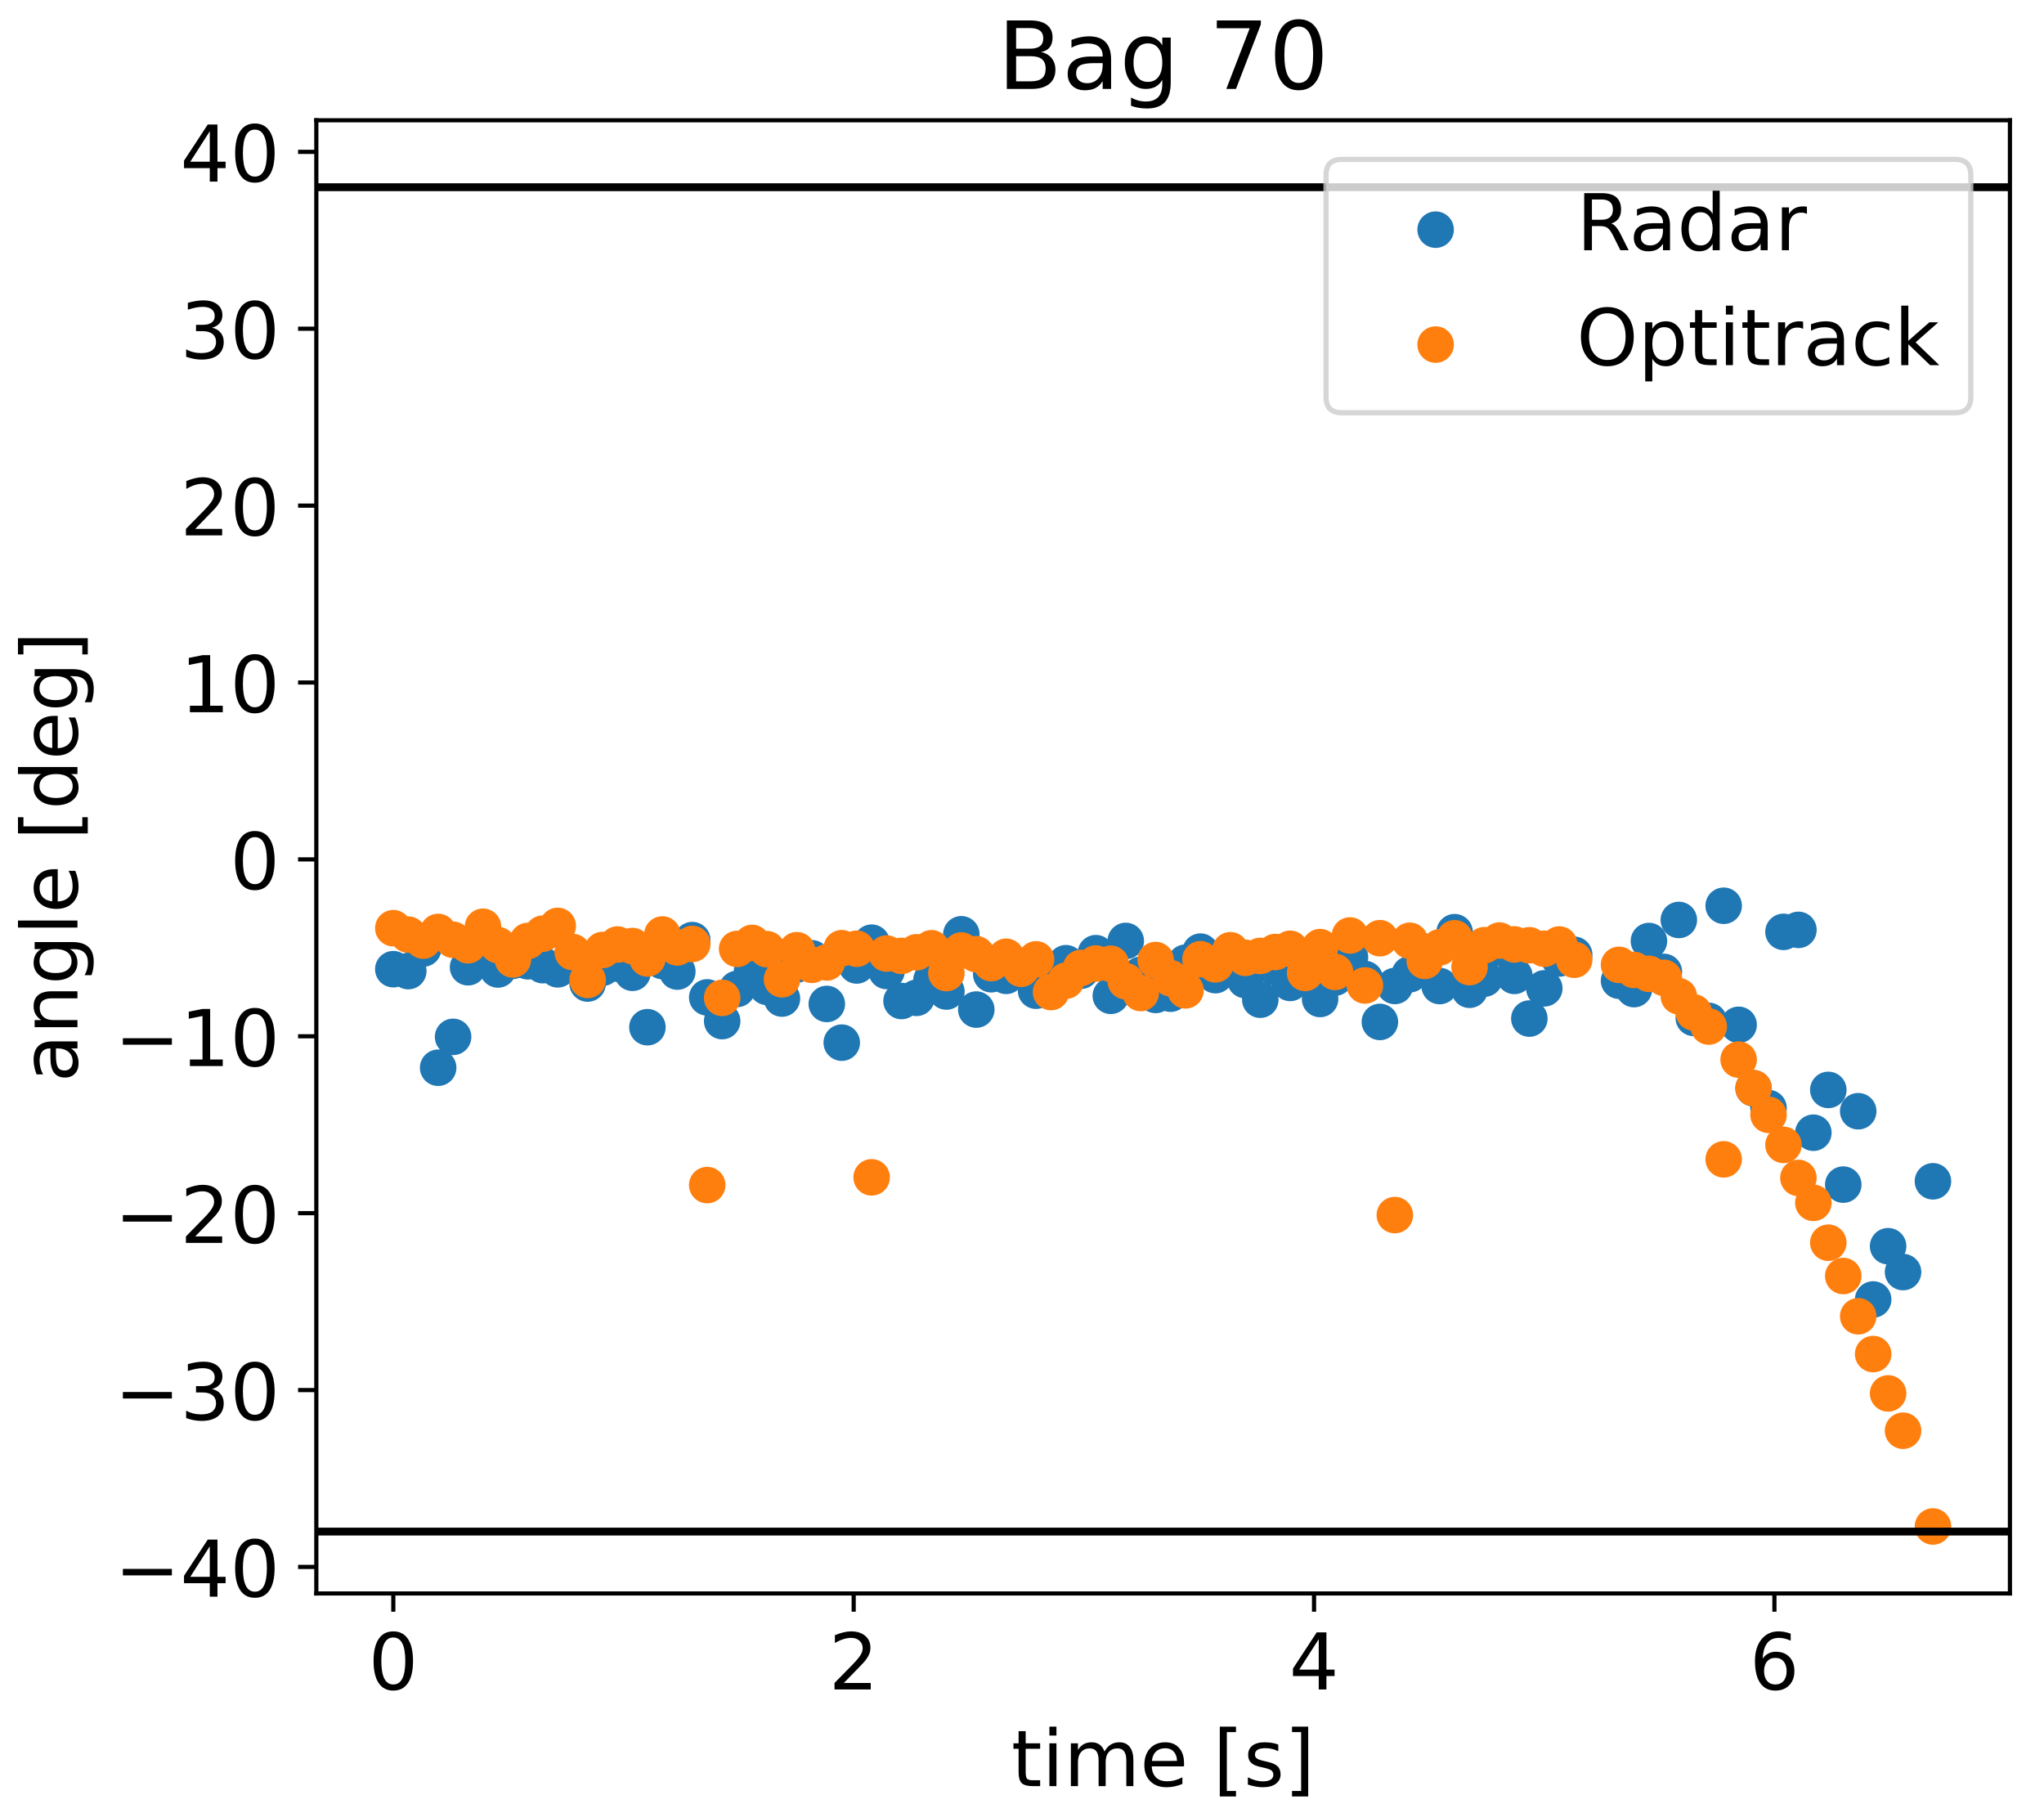 <?xml version="1.0" encoding="utf-8" standalone="no"?>
<!DOCTYPE svg PUBLIC "-//W3C//DTD SVG 1.1//EN"
  "http://www.w3.org/Graphics/SVG/1.1/DTD/svg11.dtd">
<!-- Created with matplotlib (https://matplotlib.org/) -->
<svg height="345.6pt" version="1.1" viewBox="0 0 391.68 345.6" width="391.68pt" xmlns="http://www.w3.org/2000/svg" xmlns:xlink="http://www.w3.org/1999/xlink">
 <defs>
  <style type="text/css">
*{stroke-linecap:butt;stroke-linejoin:round;}
  </style>
 </defs>
 <g id="figure_1">
  <g id="patch_1">
   <path d="M 0 345.6 
L 391.68 345.6 
L 391.68 0 
L 0 0 
z
" style="fill:#ffffff;"/>
  </g>
  <g id="axes_1">
   <g id="patch_2">
    <path d="M 60.617 305.28 
L 385.152 305.28 
L 385.152 23.04 
L 60.617 23.04 
z
" style="fill:#ffffff;"/>
   </g>
   <g id="PathCollection_1">
    <defs>
     <path d="M 0 3 
C 0.796 3 1.559 2.684 2.121 2.121 
C 2.684 1.559 3 0.796 3 0 
C 3 -0.796 2.684 -1.559 2.121 -2.121 
C 1.559 -2.684 0.796 -3 0 -3 
C -0.796 -3 -1.559 -2.684 -2.121 -2.121 
C -2.684 -1.559 -3 -0.796 -3 0 
C -3 0.796 -2.684 1.559 -2.121 2.121 
C -1.559 2.684 -0.796 3 0 3 
z
" id="mcd3a546234" style="stroke:#1f77b4;"/>
    </defs>
    <g clip-path="url(#p70971a9409)">
     <use style="fill:#1f77b4;stroke:#1f77b4;" x="75.369" xlink:href="#mcd3a546234" y="185.682"/>
     <use style="fill:#1f77b4;stroke:#1f77b4;" x="78.233" xlink:href="#mcd3a546234" y="186.049"/>
     <use style="fill:#1f77b4;stroke:#1f77b4;" x="81.097" xlink:href="#mcd3a546234" y="181.732"/>
     <use style="fill:#1f77b4;stroke:#1f77b4;" x="83.962" xlink:href="#mcd3a546234" y="204.561"/>
     <use style="fill:#1f77b4;stroke:#1f77b4;" x="86.826" xlink:href="#mcd3a546234" y="198.649"/>
     <use style="fill:#1f77b4;stroke:#1f77b4;" x="89.691" xlink:href="#mcd3a546234" y="185.311"/>
     <use style="fill:#1f77b4;stroke:#1f77b4;" x="92.555" xlink:href="#mcd3a546234" y="180.008"/>
     <use style="fill:#1f77b4;stroke:#1f77b4;" x="95.419" xlink:href="#mcd3a546234" y="185.736"/>
     <use style="fill:#1f77b4;stroke:#1f77b4;" x="98.284" xlink:href="#mcd3a546234" y="184.071"/>
     <use style="fill:#1f77b4;stroke:#1f77b4;" x="101.148" xlink:href="#mcd3a546234" y="184.17"/>
     <use style="fill:#1f77b4;stroke:#1f77b4;" x="104.013" xlink:href="#mcd3a546234" y="184.911"/>
     <use style="fill:#1f77b4;stroke:#1f77b4;" x="106.877" xlink:href="#mcd3a546234" y="185.71"/>
     <use style="fill:#1f77b4;stroke:#1f77b4;" x="109.741" xlink:href="#mcd3a546234" y="183.584"/>
     <use style="fill:#1f77b4;stroke:#1f77b4;" x="112.606" xlink:href="#mcd3a546234" y="188.434"/>
     <use style="fill:#1f77b4;stroke:#1f77b4;" x="115.47" xlink:href="#mcd3a546234" y="185.407"/>
     <use style="fill:#1f77b4;stroke:#1f77b4;" x="118.335" xlink:href="#mcd3a546234" y="184.624"/>
     <use style="fill:#1f77b4;stroke:#1f77b4;" x="121.199" xlink:href="#mcd3a546234" y="186.374"/>
     <use style="fill:#1f77b4;stroke:#1f77b4;" x="124.063" xlink:href="#mcd3a546234" y="196.798"/>
     <use style="fill:#1f77b4;stroke:#1f77b4;" x="126.928" xlink:href="#mcd3a546234" y="184.117"/>
     <use style="fill:#1f77b4;stroke:#1f77b4;" x="129.792" xlink:href="#mcd3a546234" y="186.137"/>
     <use style="fill:#1f77b4;stroke:#1f77b4;" x="132.656" xlink:href="#mcd3a546234" y="180.112"/>
     <use style="fill:#1f77b4;stroke:#1f77b4;" x="135.521" xlink:href="#mcd3a546234" y="191.086"/>
     <use style="fill:#1f77b4;stroke:#1f77b4;" x="138.385" xlink:href="#mcd3a546234" y="195.627"/>
     <use style="fill:#1f77b4;stroke:#1f77b4;" x="141.25" xlink:href="#mcd3a546234" y="189.465"/>
     <use style="fill:#1f77b4;stroke:#1f77b4;" x="144.114" xlink:href="#mcd3a546234" y="185.962"/>
     <use style="fill:#1f77b4;stroke:#1f77b4;" x="146.978" xlink:href="#mcd3a546234" y="189.073"/>
     <use style="fill:#1f77b4;stroke:#1f77b4;" x="149.843" xlink:href="#mcd3a546234" y="191.307"/>
     <use style="fill:#1f77b4;stroke:#1f77b4;" x="152.707" xlink:href="#mcd3a546234" y="184.784"/>
     <use style="fill:#1f77b4;stroke:#1f77b4;" x="155.572" xlink:href="#mcd3a546234" y="183.593"/>
     <use style="fill:#1f77b4;stroke:#1f77b4;" x="158.436" xlink:href="#mcd3a546234" y="192.34"/>
     <use style="fill:#1f77b4;stroke:#1f77b4;" x="161.3" xlink:href="#mcd3a546234" y="199.756"/>
     <use style="fill:#1f77b4;stroke:#1f77b4;" x="164.165" xlink:href="#mcd3a546234" y="184.968"/>
     <use style="fill:#1f77b4;stroke:#1f77b4;" x="167.029" xlink:href="#mcd3a546234" y="180.605"/>
     <use style="fill:#1f77b4;stroke:#1f77b4;" x="169.893" xlink:href="#mcd3a546234" y="186.029"/>
     <use style="fill:#1f77b4;stroke:#1f77b4;" x="172.758" xlink:href="#mcd3a546234" y="191.778"/>
     <use style="fill:#1f77b4;stroke:#1f77b4;" x="175.622" xlink:href="#mcd3a546234" y="191.171"/>
     <use style="fill:#1f77b4;stroke:#1f77b4;" x="178.487" xlink:href="#mcd3a546234" y="187.767"/>
     <use style="fill:#1f77b4;stroke:#1f77b4;" x="181.351" xlink:href="#mcd3a546234" y="189.959"/>
     <use style="fill:#1f77b4;stroke:#1f77b4;" x="184.215" xlink:href="#mcd3a546234" y="178.995"/>
     <use style="fill:#1f77b4;stroke:#1f77b4;" x="187.08" xlink:href="#mcd3a546234" y="193.418"/>
     <use style="fill:#1f77b4;stroke:#1f77b4;" x="189.944" xlink:href="#mcd3a546234" y="186.648"/>
     <use style="fill:#1f77b4;stroke:#1f77b4;" x="192.809" xlink:href="#mcd3a546234" y="186.957"/>
     <use style="fill:#1f77b4;stroke:#1f77b4;" x="195.673" xlink:href="#mcd3a546234" y="185.907"/>
     <use style="fill:#1f77b4;stroke:#1f77b4;" x="198.537" xlink:href="#mcd3a546234" y="189.806"/>
     <use style="fill:#1f77b4;stroke:#1f77b4;" x="201.402" xlink:href="#mcd3a546234" y="188.273"/>
     <use style="fill:#1f77b4;stroke:#1f77b4;" x="204.266" xlink:href="#mcd3a546234" y="184.537"/>
     <use style="fill:#1f77b4;stroke:#1f77b4;" x="207.13" xlink:href="#mcd3a546234" y="185.984"/>
     <use style="fill:#1f77b4;stroke:#1f77b4;" x="209.995" xlink:href="#mcd3a546234" y="182.613"/>
     <use style="fill:#1f77b4;stroke:#1f77b4;" x="212.859" xlink:href="#mcd3a546234" y="190.784"/>
     <use style="fill:#1f77b4;stroke:#1f77b4;" x="215.724" xlink:href="#mcd3a546234" y="180.27"/>
     <use style="fill:#1f77b4;stroke:#1f77b4;" x="218.588" xlink:href="#mcd3a546234" y="186.753"/>
     <use style="fill:#1f77b4;stroke:#1f77b4;" x="221.452" xlink:href="#mcd3a546234" y="190.613"/>
     <use style="fill:#1f77b4;stroke:#1f77b4;" x="224.317" xlink:href="#mcd3a546234" y="190.374"/>
     <use style="fill:#1f77b4;stroke:#1f77b4;" x="227.181" xlink:href="#mcd3a546234" y="184.436"/>
     <use style="fill:#1f77b4;stroke:#1f77b4;" x="230.046" xlink:href="#mcd3a546234" y="182.316"/>
     <use style="fill:#1f77b4;stroke:#1f77b4;" x="232.91" xlink:href="#mcd3a546234" y="186.826"/>
     <use style="fill:#1f77b4;stroke:#1f77b4;" x="235.774" xlink:href="#mcd3a546234" y="183.967"/>
     <use style="fill:#1f77b4;stroke:#1f77b4;" x="238.639" xlink:href="#mcd3a546234" y="187.768"/>
     <use style="fill:#1f77b4;stroke:#1f77b4;" x="241.503" xlink:href="#mcd3a546234" y="191.527"/>
     <use style="fill:#1f77b4;stroke:#1f77b4;" x="244.367" xlink:href="#mcd3a546234" y="185.325"/>
     <use style="fill:#1f77b4;stroke:#1f77b4;" x="247.232" xlink:href="#mcd3a546234" y="188.312"/>
     <use style="fill:#1f77b4;stroke:#1f77b4;" x="250.096" xlink:href="#mcd3a546234" y="186.572"/>
     <use style="fill:#1f77b4;stroke:#1f77b4;" x="252.961" xlink:href="#mcd3a546234" y="191.39"/>
     <use style="fill:#1f77b4;stroke:#1f77b4;" x="255.825" xlink:href="#mcd3a546234" y="187.293"/>
     <use style="fill:#1f77b4;stroke:#1f77b4;" x="258.689" xlink:href="#mcd3a546234" y="183.366"/>
     <use style="fill:#1f77b4;stroke:#1f77b4;" x="261.554" xlink:href="#mcd3a546234" y="187.564"/>
     <use style="fill:#1f77b4;stroke:#1f77b4;" x="264.418" xlink:href="#mcd3a546234" y="195.785"/>
     <use style="fill:#1f77b4;stroke:#1f77b4;" x="267.283" xlink:href="#mcd3a546234" y="188.899"/>
     <use style="fill:#1f77b4;stroke:#1f77b4;" x="270.147" xlink:href="#mcd3a546234" y="186.651"/>
     <use style="fill:#1f77b4;stroke:#1f77b4;" x="273.011" xlink:href="#mcd3a546234" y="182.336"/>
     <use style="fill:#1f77b4;stroke:#1f77b4;" x="275.876" xlink:href="#mcd3a546234" y="188.911"/>
     <use style="fill:#1f77b4;stroke:#1f77b4;" x="278.74" xlink:href="#mcd3a546234" y="178.591"/>
     <use style="fill:#1f77b4;stroke:#1f77b4;" x="281.604" xlink:href="#mcd3a546234" y="189.622"/>
     <use style="fill:#1f77b4;stroke:#1f77b4;" x="284.469" xlink:href="#mcd3a546234" y="187.485"/>
     <use style="fill:#1f77b4;stroke:#1f77b4;" x="287.333" xlink:href="#mcd3a546234" y="181.61"/>
     <use style="fill:#1f77b4;stroke:#1f77b4;" x="290.198" xlink:href="#mcd3a546234" y="186.969"/>
     <use style="fill:#1f77b4;stroke:#1f77b4;" x="293.062" xlink:href="#mcd3a546234" y="195.141"/>
     <use style="fill:#1f77b4;stroke:#1f77b4;" x="295.926" xlink:href="#mcd3a546234" y="189.353"/>
     <use style="fill:#1f77b4;stroke:#1f77b4;" x="298.791" xlink:href="#mcd3a546234" y="183.631"/>
     <use style="fill:#1f77b4;stroke:#1f77b4;" x="301.655" xlink:href="#mcd3a546234" y="182.918"/>
     <use style="fill:#1f77b4;stroke:#1f77b4;" x="310.248" xlink:href="#mcd3a546234" y="187.89"/>
     <use style="fill:#1f77b4;stroke:#1f77b4;" x="313.113" xlink:href="#mcd3a546234" y="189.496"/>
     <use style="fill:#1f77b4;stroke:#1f77b4;" x="315.977" xlink:href="#mcd3a546234" y="180.283"/>
     <use style="fill:#1f77b4;stroke:#1f77b4;" x="318.841" xlink:href="#mcd3a546234" y="186.201"/>
     <use style="fill:#1f77b4;stroke:#1f77b4;" x="321.706" xlink:href="#mcd3a546234" y="176.25"/>
     <use style="fill:#1f77b4;stroke:#1f77b4;" x="324.57" xlink:href="#mcd3a546234" y="195.02"/>
     <use style="fill:#1f77b4;stroke:#1f77b4;" x="327.435" xlink:href="#mcd3a546234" y="195.583"/>
     <use style="fill:#1f77b4;stroke:#1f77b4;" x="330.299" xlink:href="#mcd3a546234" y="173.528"/>
     <use style="fill:#1f77b4;stroke:#1f77b4;" x="333.163" xlink:href="#mcd3a546234" y="196.34"/>
     <use style="fill:#1f77b4;stroke:#1f77b4;" x="336.028" xlink:href="#mcd3a546234" y="208.508"/>
     <use style="fill:#1f77b4;stroke:#1f77b4;" x="338.892" xlink:href="#mcd3a546234" y="212.291"/>
     <use style="fill:#1f77b4;stroke:#1f77b4;" x="341.757" xlink:href="#mcd3a546234" y="178.531"/>
     <use style="fill:#1f77b4;stroke:#1f77b4;" x="344.621" xlink:href="#mcd3a546234" y="178.149"/>
     <use style="fill:#1f77b4;stroke:#1f77b4;" x="347.485" xlink:href="#mcd3a546234" y="217.011"/>
     <use style="fill:#1f77b4;stroke:#1f77b4;" x="350.35" xlink:href="#mcd3a546234" y="208.81"/>
     <use style="fill:#1f77b4;stroke:#1f77b4;" x="353.214" xlink:href="#mcd3a546234" y="226.953"/>
     <use style="fill:#1f77b4;stroke:#1f77b4;" x="356.078" xlink:href="#mcd3a546234" y="212.894"/>
     <use style="fill:#1f77b4;stroke:#1f77b4;" x="358.943" xlink:href="#mcd3a546234" y="248.961"/>
     <use style="fill:#1f77b4;stroke:#1f77b4;" x="361.807" xlink:href="#mcd3a546234" y="238.756"/>
     <use style="fill:#1f77b4;stroke:#1f77b4;" x="364.672" xlink:href="#mcd3a546234" y="243.709"/>
     <use style="fill:#1f77b4;stroke:#1f77b4;" x="370.4" xlink:href="#mcd3a546234" y="226.318"/>
    </g>
   </g>
   <g id="PathCollection_2">
    <defs>
     <path d="M 0 3 
C 0.796 3 1.559 2.684 2.121 2.121 
C 2.684 1.559 3 0.796 3 0 
C 3 -0.796 2.684 -1.559 2.121 -2.121 
C 1.559 -2.684 0.796 -3 0 -3 
C -0.796 -3 -1.559 -2.684 -2.121 -2.121 
C -2.684 -1.559 -3 -0.796 -3 0 
C -3 0.796 -2.684 1.559 -2.121 2.121 
C -1.559 2.684 -0.796 3 0 3 
z
" id="m158cfd5fc4" style="stroke:#ff7f0e;"/>
    </defs>
    <g clip-path="url(#p70971a9409)">
     <use style="fill:#ff7f0e;stroke:#ff7f0e;" x="75.369" xlink:href="#m158cfd5fc4" y="177.826"/>
     <use style="fill:#ff7f0e;stroke:#ff7f0e;" x="78.233" xlink:href="#m158cfd5fc4" y="179.059"/>
     <use style="fill:#ff7f0e;stroke:#ff7f0e;" x="81.097" xlink:href="#m158cfd5fc4" y="180.207"/>
     <use style="fill:#ff7f0e;stroke:#ff7f0e;" x="83.962" xlink:href="#m158cfd5fc4" y="178.547"/>
     <use style="fill:#ff7f0e;stroke:#ff7f0e;" x="86.826" xlink:href="#m158cfd5fc4" y="180.048"/>
     <use style="fill:#ff7f0e;stroke:#ff7f0e;" x="89.691" xlink:href="#m158cfd5fc4" y="181.094"/>
     <use style="fill:#ff7f0e;stroke:#ff7f0e;" x="92.555" xlink:href="#m158cfd5fc4" y="177.554"/>
     <use style="fill:#ff7f0e;stroke:#ff7f0e;" x="95.419" xlink:href="#m158cfd5fc4" y="181.061"/>
     <use style="fill:#ff7f0e;stroke:#ff7f0e;" x="98.284" xlink:href="#m158cfd5fc4" y="183.815"/>
     <use style="fill:#ff7f0e;stroke:#ff7f0e;" x="101.148" xlink:href="#m158cfd5fc4" y="180.268"/>
     <use style="fill:#ff7f0e;stroke:#ff7f0e;" x="104.013" xlink:href="#m158cfd5fc4" y="178.875"/>
     <use style="fill:#ff7f0e;stroke:#ff7f0e;" x="106.877" xlink:href="#m158cfd5fc4" y="177.387"/>
     <use style="fill:#ff7f0e;stroke:#ff7f0e;" x="109.741" xlink:href="#m158cfd5fc4" y="182.393"/>
     <use style="fill:#ff7f0e;stroke:#ff7f0e;" x="112.606" xlink:href="#m158cfd5fc4" y="187.737"/>
     <use style="fill:#ff7f0e;stroke:#ff7f0e;" x="115.47" xlink:href="#m158cfd5fc4" y="182.006"/>
     <use style="fill:#ff7f0e;stroke:#ff7f0e;" x="118.335" xlink:href="#m158cfd5fc4" y="180.954"/>
     <use style="fill:#ff7f0e;stroke:#ff7f0e;" x="121.199" xlink:href="#m158cfd5fc4" y="181.243"/>
     <use style="fill:#ff7f0e;stroke:#ff7f0e;" x="124.063" xlink:href="#m158cfd5fc4" y="183.622"/>
     <use style="fill:#ff7f0e;stroke:#ff7f0e;" x="126.928" xlink:href="#m158cfd5fc4" y="179.034"/>
     <use style="fill:#ff7f0e;stroke:#ff7f0e;" x="129.792" xlink:href="#m158cfd5fc4" y="181.507"/>
     <use style="fill:#ff7f0e;stroke:#ff7f0e;" x="132.656" xlink:href="#m158cfd5fc4" y="180.848"/>
     <use style="fill:#ff7f0e;stroke:#ff7f0e;" x="135.521" xlink:href="#m158cfd5fc4" y="227.043"/>
     <use style="fill:#ff7f0e;stroke:#ff7f0e;" x="138.385" xlink:href="#m158cfd5fc4" y="191.177"/>
     <use style="fill:#ff7f0e;stroke:#ff7f0e;" x="141.25" xlink:href="#m158cfd5fc4" y="181.795"/>
     <use style="fill:#ff7f0e;stroke:#ff7f0e;" x="144.114" xlink:href="#m158cfd5fc4" y="180.648"/>
     <use style="fill:#ff7f0e;stroke:#ff7f0e;" x="146.978" xlink:href="#m158cfd5fc4" y="181.85"/>
     <use style="fill:#ff7f0e;stroke:#ff7f0e;" x="149.843" xlink:href="#m158cfd5fc4" y="187.613"/>
     <use style="fill:#ff7f0e;stroke:#ff7f0e;" x="152.707" xlink:href="#m158cfd5fc4" y="182.046"/>
     <use style="fill:#ff7f0e;stroke:#ff7f0e;" x="155.572" xlink:href="#m158cfd5fc4" y="184.843"/>
     <use style="fill:#ff7f0e;stroke:#ff7f0e;" x="158.436" xlink:href="#m158cfd5fc4" y="184.387"/>
     <use style="fill:#ff7f0e;stroke:#ff7f0e;" x="161.3" xlink:href="#m158cfd5fc4" y="181.661"/>
     <use style="fill:#ff7f0e;stroke:#ff7f0e;" x="164.165" xlink:href="#m158cfd5fc4" y="181.76"/>
     <use style="fill:#ff7f0e;stroke:#ff7f0e;" x="167.029" xlink:href="#m158cfd5fc4" y="225.56"/>
     <use style="fill:#ff7f0e;stroke:#ff7f0e;" x="169.893" xlink:href="#m158cfd5fc4" y="182.68"/>
     <use style="fill:#ff7f0e;stroke:#ff7f0e;" x="172.758" xlink:href="#m158cfd5fc4" y="183.128"/>
     <use style="fill:#ff7f0e;stroke:#ff7f0e;" x="175.622" xlink:href="#m158cfd5fc4" y="182.444"/>
     <use style="fill:#ff7f0e;stroke:#ff7f0e;" x="178.487" xlink:href="#m158cfd5fc4" y="181.67"/>
     <use style="fill:#ff7f0e;stroke:#ff7f0e;" x="181.351" xlink:href="#m158cfd5fc4" y="186.424"/>
     <use style="fill:#ff7f0e;stroke:#ff7f0e;" x="184.215" xlink:href="#m158cfd5fc4" y="182.101"/>
     <use style="fill:#ff7f0e;stroke:#ff7f0e;" x="187.08" xlink:href="#m158cfd5fc4" y="182.809"/>
     <use style="fill:#ff7f0e;stroke:#ff7f0e;" x="189.944" xlink:href="#m158cfd5fc4" y="184.52"/>
     <use style="fill:#ff7f0e;stroke:#ff7f0e;" x="192.809" xlink:href="#m158cfd5fc4" y="183.305"/>
     <use style="fill:#ff7f0e;stroke:#ff7f0e;" x="195.673" xlink:href="#m158cfd5fc4" y="185.601"/>
     <use style="fill:#ff7f0e;stroke:#ff7f0e;" x="198.537" xlink:href="#m158cfd5fc4" y="183.796"/>
     <use style="fill:#ff7f0e;stroke:#ff7f0e;" x="201.402" xlink:href="#m158cfd5fc4" y="190.059"/>
     <use style="fill:#ff7f0e;stroke:#ff7f0e;" x="204.266" xlink:href="#m158cfd5fc4" y="187.886"/>
     <use style="fill:#ff7f0e;stroke:#ff7f0e;" x="207.13" xlink:href="#m158cfd5fc4" y="185.451"/>
     <use style="fill:#ff7f0e;stroke:#ff7f0e;" x="209.995" xlink:href="#m158cfd5fc4" y="184.6"/>
     <use style="fill:#ff7f0e;stroke:#ff7f0e;" x="212.859" xlink:href="#m158cfd5fc4" y="184.645"/>
     <use style="fill:#ff7f0e;stroke:#ff7f0e;" x="215.724" xlink:href="#m158cfd5fc4" y="187.987"/>
     <use style="fill:#ff7f0e;stroke:#ff7f0e;" x="218.588" xlink:href="#m158cfd5fc4" y="190.25"/>
     <use style="fill:#ff7f0e;stroke:#ff7f0e;" x="221.452" xlink:href="#m158cfd5fc4" y="183.929"/>
     <use style="fill:#ff7f0e;stroke:#ff7f0e;" x="224.317" xlink:href="#m158cfd5fc4" y="187.41"/>
     <use style="fill:#ff7f0e;stroke:#ff7f0e;" x="227.181" xlink:href="#m158cfd5fc4" y="189.736"/>
     <use style="fill:#ff7f0e;stroke:#ff7f0e;" x="230.046" xlink:href="#m158cfd5fc4" y="183.778"/>
     <use style="fill:#ff7f0e;stroke:#ff7f0e;" x="232.91" xlink:href="#m158cfd5fc4" y="184.754"/>
     <use style="fill:#ff7f0e;stroke:#ff7f0e;" x="235.774" xlink:href="#m158cfd5fc4" y="182.051"/>
     <use style="fill:#ff7f0e;stroke:#ff7f0e;" x="238.639" xlink:href="#m158cfd5fc4" y="183.504"/>
     <use style="fill:#ff7f0e;stroke:#ff7f0e;" x="241.503" xlink:href="#m158cfd5fc4" y="183.138"/>
     <use style="fill:#ff7f0e;stroke:#ff7f0e;" x="244.367" xlink:href="#m158cfd5fc4" y="182.391"/>
     <use style="fill:#ff7f0e;stroke:#ff7f0e;" x="247.232" xlink:href="#m158cfd5fc4" y="181.771"/>
     <use style="fill:#ff7f0e;stroke:#ff7f0e;" x="250.096" xlink:href="#m158cfd5fc4" y="186.398"/>
     <use style="fill:#ff7f0e;stroke:#ff7f0e;" x="252.961" xlink:href="#m158cfd5fc4" y="181.455"/>
     <use style="fill:#ff7f0e;stroke:#ff7f0e;" x="255.825" xlink:href="#m158cfd5fc4" y="186.203"/>
     <use style="fill:#ff7f0e;stroke:#ff7f0e;" x="258.689" xlink:href="#m158cfd5fc4" y="179.223"/>
     <use style="fill:#ff7f0e;stroke:#ff7f0e;" x="261.554" xlink:href="#m158cfd5fc4" y="188.799"/>
     <use style="fill:#ff7f0e;stroke:#ff7f0e;" x="264.418" xlink:href="#m158cfd5fc4" y="179.745"/>
     <use style="fill:#ff7f0e;stroke:#ff7f0e;" x="267.283" xlink:href="#m158cfd5fc4" y="232.79"/>
     <use style="fill:#ff7f0e;stroke:#ff7f0e;" x="270.147" xlink:href="#m158cfd5fc4" y="180.233"/>
     <use style="fill:#ff7f0e;stroke:#ff7f0e;" x="273.011" xlink:href="#m158cfd5fc4" y="184.085"/>
     <use style="fill:#ff7f0e;stroke:#ff7f0e;" x="275.876" xlink:href="#m158cfd5fc4" y="181.494"/>
     <use style="fill:#ff7f0e;stroke:#ff7f0e;" x="278.74" xlink:href="#m158cfd5fc4" y="179.765"/>
     <use style="fill:#ff7f0e;stroke:#ff7f0e;" x="281.604" xlink:href="#m158cfd5fc4" y="185.279"/>
     <use style="fill:#ff7f0e;stroke:#ff7f0e;" x="284.469" xlink:href="#m158cfd5fc4" y="181.08"/>
     <use style="fill:#ff7f0e;stroke:#ff7f0e;" x="287.333" xlink:href="#m158cfd5fc4" y="180.197"/>
     <use style="fill:#ff7f0e;stroke:#ff7f0e;" x="290.198" xlink:href="#m158cfd5fc4" y="180.934"/>
     <use style="fill:#ff7f0e;stroke:#ff7f0e;" x="293.062" xlink:href="#m158cfd5fc4" y="181.1"/>
     <use style="fill:#ff7f0e;stroke:#ff7f0e;" x="295.926" xlink:href="#m158cfd5fc4" y="181.766"/>
     <use style="fill:#ff7f0e;stroke:#ff7f0e;" x="298.791" xlink:href="#m158cfd5fc4" y="180.955"/>
     <use style="fill:#ff7f0e;stroke:#ff7f0e;" x="301.655" xlink:href="#m158cfd5fc4" y="183.871"/>
     <use style="fill:#ff7f0e;stroke:#ff7f0e;" x="310.248" xlink:href="#m158cfd5fc4" y="184.852"/>
     <use style="fill:#ff7f0e;stroke:#ff7f0e;" x="313.113" xlink:href="#m158cfd5fc4" y="185.824"/>
     <use style="fill:#ff7f0e;stroke:#ff7f0e;" x="315.977" xlink:href="#m158cfd5fc4" y="186.568"/>
     <use style="fill:#ff7f0e;stroke:#ff7f0e;" x="318.841" xlink:href="#m158cfd5fc4" y="187.336"/>
     <use style="fill:#ff7f0e;stroke:#ff7f0e;" x="321.706" xlink:href="#m158cfd5fc4" y="190.877"/>
     <use style="fill:#ff7f0e;stroke:#ff7f0e;" x="324.57" xlink:href="#m158cfd5fc4" y="193.974"/>
     <use style="fill:#ff7f0e;stroke:#ff7f0e;" x="327.435" xlink:href="#m158cfd5fc4" y="196.669"/>
     <use style="fill:#ff7f0e;stroke:#ff7f0e;" x="330.299" xlink:href="#m158cfd5fc4" y="222.113"/>
     <use style="fill:#ff7f0e;stroke:#ff7f0e;" x="333.163" xlink:href="#m158cfd5fc4" y="203.004"/>
     <use style="fill:#ff7f0e;stroke:#ff7f0e;" x="336.028" xlink:href="#m158cfd5fc4" y="208.478"/>
     <use style="fill:#ff7f0e;stroke:#ff7f0e;" x="338.892" xlink:href="#m158cfd5fc4" y="213.585"/>
     <use style="fill:#ff7f0e;stroke:#ff7f0e;" x="341.757" xlink:href="#m158cfd5fc4" y="219.339"/>
     <use style="fill:#ff7f0e;stroke:#ff7f0e;" x="344.621" xlink:href="#m158cfd5fc4" y="225.673"/>
     <use style="fill:#ff7f0e;stroke:#ff7f0e;" x="347.485" xlink:href="#m158cfd5fc4" y="230.447"/>
     <use style="fill:#ff7f0e;stroke:#ff7f0e;" x="350.35" xlink:href="#m158cfd5fc4" y="238.082"/>
     <use style="fill:#ff7f0e;stroke:#ff7f0e;" x="353.214" xlink:href="#m158cfd5fc4" y="244.465"/>
     <use style="fill:#ff7f0e;stroke:#ff7f0e;" x="356.078" xlink:href="#m158cfd5fc4" y="252.18"/>
     <use style="fill:#ff7f0e;stroke:#ff7f0e;" x="358.943" xlink:href="#m158cfd5fc4" y="259.419"/>
     <use style="fill:#ff7f0e;stroke:#ff7f0e;" x="361.807" xlink:href="#m158cfd5fc4" y="266.956"/>
     <use style="fill:#ff7f0e;stroke:#ff7f0e;" x="364.672" xlink:href="#m158cfd5fc4" y="274.103"/>
     <use style="fill:#ff7f0e;stroke:#ff7f0e;" x="370.4" xlink:href="#m158cfd5fc4" y="292.451"/>
    </g>
   </g>
   <g id="matplotlib.axis_1">
    <g id="xtick_1">
     <g id="line2d_1">
      <defs>
       <path d="M 0 0 
L 0 3.5 
" id="m8ed2348197" style="stroke:#000000;stroke-width:0.8;"/>
      </defs>
      <g>
       <use style="stroke:#000000;stroke-width:0.8;" x="75.369" xlink:href="#m8ed2348197" y="305.28"/>
      </g>
     </g>
     <g id="text_1">
      <!-- 0 -->
      <defs>
       <path d="M 31.781 66.406 
Q 24.172 66.406 20.328 58.906 
Q 16.5 51.422 16.5 36.375 
Q 16.5 21.391 20.328 13.891 
Q 24.172 6.391 31.781 6.391 
Q 39.453 6.391 43.281 13.891 
Q 47.125 21.391 47.125 36.375 
Q 47.125 51.422 43.281 58.906 
Q 39.453 66.406 31.781 66.406 
z
M 31.781 74.219 
Q 44.047 74.219 50.516 64.516 
Q 56.984 54.828 56.984 36.375 
Q 56.984 17.969 50.516 8.266 
Q 44.047 -1.422 31.781 -1.422 
Q 19.531 -1.422 13.062 8.266 
Q 6.594 17.969 6.594 36.375 
Q 6.594 54.828 13.062 64.516 
Q 19.531 74.219 31.781 74.219 
z
" id="DejaVuSans-48"/>
      </defs>
      <g transform="translate(70.597 323.678)scale(0.15 -0.15)">
       <use xlink:href="#DejaVuSans-48"/>
      </g>
     </g>
    </g>
    <g id="xtick_2">
     <g id="line2d_2">
      <g>
       <use style="stroke:#000000;stroke-width:0.8;" x="163.586" xlink:href="#m8ed2348197" y="305.28"/>
      </g>
     </g>
     <g id="text_2">
      <!-- 2 -->
      <defs>
       <path d="M 19.188 8.297 
L 53.609 8.297 
L 53.609 0 
L 7.328 0 
L 7.328 8.297 
Q 12.938 14.109 22.625 23.891 
Q 32.328 33.688 34.812 36.531 
Q 39.547 41.844 41.422 45.531 
Q 43.312 49.219 43.312 52.781 
Q 43.312 58.594 39.234 62.25 
Q 35.156 65.922 28.609 65.922 
Q 23.969 65.922 18.812 64.312 
Q 13.672 62.703 7.812 59.422 
L 7.812 69.391 
Q 13.766 71.781 18.938 73 
Q 24.125 74.219 28.422 74.219 
Q 39.75 74.219 46.484 68.547 
Q 53.219 62.891 53.219 53.422 
Q 53.219 48.922 51.531 44.891 
Q 49.859 40.875 45.406 35.406 
Q 44.188 33.984 37.641 27.219 
Q 31.109 20.453 19.188 8.297 
z
" id="DejaVuSans-50"/>
      </defs>
      <g transform="translate(158.814 323.678)scale(0.15 -0.15)">
       <use xlink:href="#DejaVuSans-50"/>
      </g>
     </g>
    </g>
    <g id="xtick_3">
     <g id="line2d_3">
      <g>
       <use style="stroke:#000000;stroke-width:0.8;" x="251.804" xlink:href="#m8ed2348197" y="305.28"/>
      </g>
     </g>
     <g id="text_3">
      <!-- 4 -->
      <defs>
       <path d="M 37.797 64.312 
L 12.891 25.391 
L 37.797 25.391 
z
M 35.203 72.906 
L 47.609 72.906 
L 47.609 25.391 
L 58.016 25.391 
L 58.016 17.188 
L 47.609 17.188 
L 47.609 0 
L 37.797 0 
L 37.797 17.188 
L 4.891 17.188 
L 4.891 26.703 
z
" id="DejaVuSans-52"/>
      </defs>
      <g transform="translate(247.032 323.678)scale(0.15 -0.15)">
       <use xlink:href="#DejaVuSans-52"/>
      </g>
     </g>
    </g>
    <g id="xtick_4">
     <g id="line2d_4">
      <g>
       <use style="stroke:#000000;stroke-width:0.8;" x="340.021" xlink:href="#m8ed2348197" y="305.28"/>
      </g>
     </g>
     <g id="text_4">
      <!-- 6 -->
      <defs>
       <path d="M 33.016 40.375 
Q 26.375 40.375 22.484 35.828 
Q 18.609 31.297 18.609 23.391 
Q 18.609 15.531 22.484 10.953 
Q 26.375 6.391 33.016 6.391 
Q 39.656 6.391 43.531 10.953 
Q 47.406 15.531 47.406 23.391 
Q 47.406 31.297 43.531 35.828 
Q 39.656 40.375 33.016 40.375 
z
M 52.594 71.297 
L 52.594 62.312 
Q 48.875 64.062 45.094 64.984 
Q 41.312 65.922 37.594 65.922 
Q 27.828 65.922 22.672 59.328 
Q 17.531 52.734 16.797 39.406 
Q 19.672 43.656 24.016 45.922 
Q 28.375 48.188 33.594 48.188 
Q 44.578 48.188 50.953 41.516 
Q 57.328 34.859 57.328 23.391 
Q 57.328 12.156 50.688 5.359 
Q 44.047 -1.422 33.016 -1.422 
Q 20.359 -1.422 13.672 8.266 
Q 6.984 17.969 6.984 36.375 
Q 6.984 53.656 15.188 63.938 
Q 23.391 74.219 37.203 74.219 
Q 40.922 74.219 44.703 73.484 
Q 48.484 72.75 52.594 71.297 
z
" id="DejaVuSans-54"/>
      </defs>
      <g transform="translate(335.249 323.678)scale(0.15 -0.15)">
       <use xlink:href="#DejaVuSans-54"/>
      </g>
     </g>
    </g>
    <g id="text_5">
     <!-- time [s] -->
     <defs>
      <path d="M 18.312 70.219 
L 18.312 54.688 
L 36.812 54.688 
L 36.812 47.703 
L 18.312 47.703 
L 18.312 18.016 
Q 18.312 11.328 20.141 9.422 
Q 21.969 7.516 27.594 7.516 
L 36.812 7.516 
L 36.812 0 
L 27.594 0 
Q 17.188 0 13.234 3.875 
Q 9.281 7.766 9.281 18.016 
L 9.281 47.703 
L 2.688 47.703 
L 2.688 54.688 
L 9.281 54.688 
L 9.281 70.219 
z
" id="DejaVuSans-116"/>
      <path d="M 9.422 54.688 
L 18.406 54.688 
L 18.406 0 
L 9.422 0 
z
M 9.422 75.984 
L 18.406 75.984 
L 18.406 64.594 
L 9.422 64.594 
z
" id="DejaVuSans-105"/>
      <path d="M 52 44.188 
Q 55.375 50.25 60.062 53.125 
Q 64.75 56 71.094 56 
Q 79.641 56 84.281 50.016 
Q 88.922 44.047 88.922 33.016 
L 88.922 0 
L 79.891 0 
L 79.891 32.719 
Q 79.891 40.578 77.094 44.375 
Q 74.312 48.188 68.609 48.188 
Q 61.625 48.188 57.562 43.547 
Q 53.516 38.922 53.516 30.906 
L 53.516 0 
L 44.484 0 
L 44.484 32.719 
Q 44.484 40.625 41.703 44.406 
Q 38.922 48.188 33.109 48.188 
Q 26.219 48.188 22.156 43.531 
Q 18.109 38.875 18.109 30.906 
L 18.109 0 
L 9.078 0 
L 9.078 54.688 
L 18.109 54.688 
L 18.109 46.188 
Q 21.188 51.219 25.484 53.609 
Q 29.781 56 35.688 56 
Q 41.656 56 45.828 52.969 
Q 50 49.953 52 44.188 
z
" id="DejaVuSans-109"/>
      <path d="M 56.203 29.594 
L 56.203 25.203 
L 14.891 25.203 
Q 15.484 15.922 20.484 11.062 
Q 25.484 6.203 34.422 6.203 
Q 39.594 6.203 44.453 7.469 
Q 49.312 8.734 54.109 11.281 
L 54.109 2.781 
Q 49.266 0.734 44.188 -0.344 
Q 39.109 -1.422 33.891 -1.422 
Q 20.797 -1.422 13.156 6.188 
Q 5.516 13.812 5.516 26.812 
Q 5.516 40.234 12.766 48.109 
Q 20.016 56 32.328 56 
Q 43.359 56 49.781 48.891 
Q 56.203 41.797 56.203 29.594 
z
M 47.219 32.234 
Q 47.125 39.594 43.094 43.984 
Q 39.062 48.391 32.422 48.391 
Q 24.906 48.391 20.391 44.141 
Q 15.875 39.891 15.188 32.172 
z
" id="DejaVuSans-101"/>
      <path id="DejaVuSans-32"/>
      <path d="M 8.594 75.984 
L 29.297 75.984 
L 29.297 69 
L 17.578 69 
L 17.578 -6.203 
L 29.297 -6.203 
L 29.297 -13.188 
L 8.594 -13.188 
z
" id="DejaVuSans-91"/>
      <path d="M 44.281 53.078 
L 44.281 44.578 
Q 40.484 46.531 36.375 47.5 
Q 32.281 48.484 27.875 48.484 
Q 21.188 48.484 17.844 46.438 
Q 14.5 44.391 14.5 40.281 
Q 14.5 37.156 16.891 35.375 
Q 19.281 33.594 26.516 31.984 
L 29.594 31.297 
Q 39.156 29.25 43.188 25.516 
Q 47.219 21.781 47.219 15.094 
Q 47.219 7.469 41.188 3.016 
Q 35.156 -1.422 24.609 -1.422 
Q 20.219 -1.422 15.453 -0.562 
Q 10.688 0.297 5.422 2 
L 5.422 11.281 
Q 10.406 8.688 15.234 7.391 
Q 20.062 6.109 24.812 6.109 
Q 31.156 6.109 34.562 8.281 
Q 37.984 10.453 37.984 14.406 
Q 37.984 18.062 35.516 20.016 
Q 33.062 21.969 24.703 23.781 
L 21.578 24.516 
Q 13.234 26.266 9.516 29.906 
Q 5.812 33.547 5.812 39.891 
Q 5.812 47.609 11.281 51.797 
Q 16.75 56 26.812 56 
Q 31.781 56 36.172 55.266 
Q 40.578 54.547 44.281 53.078 
z
" id="DejaVuSans-115"/>
      <path d="M 30.422 75.984 
L 30.422 -13.188 
L 9.719 -13.188 
L 9.719 -6.203 
L 21.391 -6.203 
L 21.391 69 
L 9.719 69 
L 9.719 75.984 
z
" id="DejaVuSans-93"/>
     </defs>
     <g transform="translate(193.797 342.195)scale(0.15 -0.15)">
      <use xlink:href="#DejaVuSans-116"/>
      <use x="39.209" xlink:href="#DejaVuSans-105"/>
      <use x="66.992" xlink:href="#DejaVuSans-109"/>
      <use x="164.404" xlink:href="#DejaVuSans-101"/>
      <use x="225.928" xlink:href="#DejaVuSans-32"/>
      <use x="257.715" xlink:href="#DejaVuSans-91"/>
      <use x="296.729" xlink:href="#DejaVuSans-115"/>
      <use x="348.828" xlink:href="#DejaVuSans-93"/>
     </g>
    </g>
   </g>
   <g id="matplotlib.axis_2">
    <g id="ytick_1">
     <g id="line2d_5">
      <defs>
       <path d="M 0 0 
L -3.5 0 
" id="m2be761d00e" style="stroke:#000000;stroke-width:0.8;"/>
      </defs>
      <g>
       <use style="stroke:#000000;stroke-width:0.8;" x="60.617" xlink:href="#m2be761d00e" y="300.201"/>
      </g>
     </g>
     <g id="text_6">
      <!-- −40 -->
      <defs>
       <path d="M 10.594 35.5 
L 73.188 35.5 
L 73.188 27.203 
L 10.594 27.203 
z
" id="DejaVuSans-8722"/>
      </defs>
      <g transform="translate(21.96 305.9)scale(0.15 -0.15)">
       <use xlink:href="#DejaVuSans-8722"/>
       <use x="83.789" xlink:href="#DejaVuSans-52"/>
       <use x="147.412" xlink:href="#DejaVuSans-48"/>
      </g>
     </g>
    </g>
    <g id="ytick_2">
     <g id="line2d_6">
      <g>
       <use style="stroke:#000000;stroke-width:0.8;" x="60.617" xlink:href="#m2be761d00e" y="266.313"/>
      </g>
     </g>
     <g id="text_7">
      <!-- −30 -->
      <defs>
       <path d="M 40.578 39.312 
Q 47.656 37.797 51.625 33 
Q 55.609 28.219 55.609 21.188 
Q 55.609 10.406 48.188 4.484 
Q 40.766 -1.422 27.094 -1.422 
Q 22.516 -1.422 17.656 -0.516 
Q 12.797 0.391 7.625 2.203 
L 7.625 11.719 
Q 11.719 9.328 16.594 8.109 
Q 21.484 6.891 26.812 6.891 
Q 36.078 6.891 40.938 10.547 
Q 45.797 14.203 45.797 21.188 
Q 45.797 27.641 41.281 31.266 
Q 36.766 34.906 28.719 34.906 
L 20.219 34.906 
L 20.219 43.016 
L 29.109 43.016 
Q 36.375 43.016 40.234 45.922 
Q 44.094 48.828 44.094 54.297 
Q 44.094 59.906 40.109 62.906 
Q 36.141 65.922 28.719 65.922 
Q 24.656 65.922 20.016 65.031 
Q 15.375 64.156 9.812 62.312 
L 9.812 71.094 
Q 15.438 72.656 20.344 73.438 
Q 25.25 74.219 29.594 74.219 
Q 40.828 74.219 47.359 69.109 
Q 53.906 64.016 53.906 55.328 
Q 53.906 49.266 50.438 45.094 
Q 46.969 40.922 40.578 39.312 
z
" id="DejaVuSans-51"/>
      </defs>
      <g transform="translate(21.96 272.011)scale(0.15 -0.15)">
       <use xlink:href="#DejaVuSans-8722"/>
       <use x="83.789" xlink:href="#DejaVuSans-51"/>
       <use x="147.412" xlink:href="#DejaVuSans-48"/>
      </g>
     </g>
    </g>
    <g id="ytick_3">
     <g id="line2d_7">
      <g>
       <use style="stroke:#000000;stroke-width:0.8;" x="60.617" xlink:href="#m2be761d00e" y="232.424"/>
      </g>
     </g>
     <g id="text_8">
      <!-- −20 -->
      <g transform="translate(21.96 238.123)scale(0.15 -0.15)">
       <use xlink:href="#DejaVuSans-8722"/>
       <use x="83.789" xlink:href="#DejaVuSans-50"/>
       <use x="147.412" xlink:href="#DejaVuSans-48"/>
      </g>
     </g>
    </g>
    <g id="ytick_4">
     <g id="line2d_8">
      <g>
       <use style="stroke:#000000;stroke-width:0.8;" x="60.617" xlink:href="#m2be761d00e" y="198.535"/>
      </g>
     </g>
     <g id="text_9">
      <!-- −10 -->
      <defs>
       <path d="M 12.406 8.297 
L 28.516 8.297 
L 28.516 63.922 
L 10.984 60.406 
L 10.984 69.391 
L 28.422 72.906 
L 38.281 72.906 
L 38.281 8.297 
L 54.391 8.297 
L 54.391 0 
L 12.406 0 
z
" id="DejaVuSans-49"/>
      </defs>
      <g transform="translate(21.96 204.234)scale(0.15 -0.15)">
       <use xlink:href="#DejaVuSans-8722"/>
       <use x="83.789" xlink:href="#DejaVuSans-49"/>
       <use x="147.412" xlink:href="#DejaVuSans-48"/>
      </g>
     </g>
    </g>
    <g id="ytick_5">
     <g id="line2d_9">
      <g>
       <use style="stroke:#000000;stroke-width:0.8;" x="60.617" xlink:href="#m2be761d00e" y="164.646"/>
      </g>
     </g>
     <g id="text_10">
      <!-- 0 -->
      <g transform="translate(44.073 170.345)scale(0.15 -0.15)">
       <use xlink:href="#DejaVuSans-48"/>
      </g>
     </g>
    </g>
    <g id="ytick_6">
     <g id="line2d_10">
      <g>
       <use style="stroke:#000000;stroke-width:0.8;" x="60.617" xlink:href="#m2be761d00e" y="130.758"/>
      </g>
     </g>
     <g id="text_11">
      <!-- 10 -->
      <g transform="translate(34.53 136.456)scale(0.15 -0.15)">
       <use xlink:href="#DejaVuSans-49"/>
       <use x="63.623" xlink:href="#DejaVuSans-48"/>
      </g>
     </g>
    </g>
    <g id="ytick_7">
     <g id="line2d_11">
      <g>
       <use style="stroke:#000000;stroke-width:0.8;" x="60.617" xlink:href="#m2be761d00e" y="96.869"/>
      </g>
     </g>
     <g id="text_12">
      <!-- 20 -->
      <g transform="translate(34.53 102.568)scale(0.15 -0.15)">
       <use xlink:href="#DejaVuSans-50"/>
       <use x="63.623" xlink:href="#DejaVuSans-48"/>
      </g>
     </g>
    </g>
    <g id="ytick_8">
     <g id="line2d_12">
      <g>
       <use style="stroke:#000000;stroke-width:0.8;" x="60.617" xlink:href="#m2be761d00e" y="62.98"/>
      </g>
     </g>
     <g id="text_13">
      <!-- 30 -->
      <g transform="translate(34.53 68.679)scale(0.15 -0.15)">
       <use xlink:href="#DejaVuSans-51"/>
       <use x="63.623" xlink:href="#DejaVuSans-48"/>
      </g>
     </g>
    </g>
    <g id="ytick_9">
     <g id="line2d_13">
      <g>
       <use style="stroke:#000000;stroke-width:0.8;" x="60.617" xlink:href="#m2be761d00e" y="29.091"/>
      </g>
     </g>
     <g id="text_14">
      <!-- 40 -->
      <g transform="translate(34.53 34.79)scale(0.15 -0.15)">
       <use xlink:href="#DejaVuSans-52"/>
       <use x="63.623" xlink:href="#DejaVuSans-48"/>
      </g>
     </g>
    </g>
    <g id="text_15">
     <!-- angle [deg] -->
     <defs>
      <path d="M 34.281 27.484 
Q 23.391 27.484 19.188 25 
Q 14.984 22.516 14.984 16.5 
Q 14.984 11.719 18.141 8.906 
Q 21.297 6.109 26.703 6.109 
Q 34.188 6.109 38.703 11.406 
Q 43.219 16.703 43.219 25.484 
L 43.219 27.484 
z
M 52.203 31.203 
L 52.203 0 
L 43.219 0 
L 43.219 8.297 
Q 40.141 3.328 35.547 0.953 
Q 30.953 -1.422 24.312 -1.422 
Q 15.922 -1.422 10.953 3.297 
Q 6 8.016 6 15.922 
Q 6 25.141 12.172 29.828 
Q 18.359 34.516 30.609 34.516 
L 43.219 34.516 
L 43.219 35.406 
Q 43.219 41.609 39.141 45 
Q 35.062 48.391 27.688 48.391 
Q 23 48.391 18.547 47.266 
Q 14.109 46.141 10.016 43.891 
L 10.016 52.203 
Q 14.938 54.109 19.578 55.047 
Q 24.219 56 28.609 56 
Q 40.484 56 46.344 49.844 
Q 52.203 43.703 52.203 31.203 
z
" id="DejaVuSans-97"/>
      <path d="M 54.891 33.016 
L 54.891 0 
L 45.906 0 
L 45.906 32.719 
Q 45.906 40.484 42.875 44.328 
Q 39.844 48.188 33.797 48.188 
Q 26.516 48.188 22.312 43.547 
Q 18.109 38.922 18.109 30.906 
L 18.109 0 
L 9.078 0 
L 9.078 54.688 
L 18.109 54.688 
L 18.109 46.188 
Q 21.344 51.125 25.703 53.562 
Q 30.078 56 35.797 56 
Q 45.219 56 50.047 50.172 
Q 54.891 44.344 54.891 33.016 
z
" id="DejaVuSans-110"/>
      <path d="M 45.406 27.984 
Q 45.406 37.75 41.375 43.109 
Q 37.359 48.484 30.078 48.484 
Q 22.859 48.484 18.828 43.109 
Q 14.797 37.75 14.797 27.984 
Q 14.797 18.266 18.828 12.891 
Q 22.859 7.516 30.078 7.516 
Q 37.359 7.516 41.375 12.891 
Q 45.406 18.266 45.406 27.984 
z
M 54.391 6.781 
Q 54.391 -7.172 48.188 -13.984 
Q 42 -20.797 29.203 -20.797 
Q 24.469 -20.797 20.266 -20.094 
Q 16.062 -19.391 12.109 -17.922 
L 12.109 -9.188 
Q 16.062 -11.328 19.922 -12.344 
Q 23.781 -13.375 27.781 -13.375 
Q 36.625 -13.375 41.016 -8.766 
Q 45.406 -4.156 45.406 5.172 
L 45.406 9.625 
Q 42.625 4.781 38.281 2.391 
Q 33.938 0 27.875 0 
Q 17.828 0 11.672 7.656 
Q 5.516 15.328 5.516 27.984 
Q 5.516 40.672 11.672 48.328 
Q 17.828 56 27.875 56 
Q 33.938 56 38.281 53.609 
Q 42.625 51.219 45.406 46.391 
L 45.406 54.688 
L 54.391 54.688 
z
" id="DejaVuSans-103"/>
      <path d="M 9.422 75.984 
L 18.406 75.984 
L 18.406 0 
L 9.422 0 
z
" id="DejaVuSans-108"/>
      <path d="M 45.406 46.391 
L 45.406 75.984 
L 54.391 75.984 
L 54.391 0 
L 45.406 0 
L 45.406 8.203 
Q 42.578 3.328 38.25 0.953 
Q 33.938 -1.422 27.875 -1.422 
Q 17.969 -1.422 11.734 6.484 
Q 5.516 14.406 5.516 27.297 
Q 5.516 40.188 11.734 48.094 
Q 17.969 56 27.875 56 
Q 33.938 56 38.25 53.625 
Q 42.578 51.266 45.406 46.391 
z
M 14.797 27.297 
Q 14.797 17.391 18.875 11.75 
Q 22.953 6.109 30.078 6.109 
Q 37.203 6.109 41.297 11.75 
Q 45.406 17.391 45.406 27.297 
Q 45.406 37.203 41.297 42.844 
Q 37.203 48.484 30.078 48.484 
Q 22.953 48.484 18.875 42.844 
Q 14.797 37.203 14.797 27.297 
z
" id="DejaVuSans-100"/>
     </defs>
     <g transform="translate(14.841 207.342)rotate(-90)scale(0.15 -0.15)">
      <use xlink:href="#DejaVuSans-97"/>
      <use x="61.279" xlink:href="#DejaVuSans-110"/>
      <use x="124.658" xlink:href="#DejaVuSans-103"/>
      <use x="188.135" xlink:href="#DejaVuSans-108"/>
      <use x="215.918" xlink:href="#DejaVuSans-101"/>
      <use x="277.441" xlink:href="#DejaVuSans-32"/>
      <use x="309.229" xlink:href="#DejaVuSans-91"/>
      <use x="348.242" xlink:href="#DejaVuSans-100"/>
      <use x="411.719" xlink:href="#DejaVuSans-101"/>
      <use x="473.242" xlink:href="#DejaVuSans-103"/>
      <use x="536.719" xlink:href="#DejaVuSans-93"/>
     </g>
    </g>
   </g>
   <g id="line2d_14">
    <path clip-path="url(#p70971a9409)" d="M 60.617 35.869 
L 392.68 35.869 
" style="fill:none;stroke:#000000;stroke-linecap:square;stroke-width:1.5;"/>
   </g>
   <g id="line2d_15">
    <path clip-path="url(#p70971a9409)" d="M 60.617 293.424 
L 392.68 293.424 
" style="fill:none;stroke:#000000;stroke-linecap:square;stroke-width:1.5;"/>
   </g>
   <g id="patch_3">
    <path d="M 60.617 305.28 
L 60.617 23.04 
" style="fill:none;stroke:#000000;stroke-linecap:square;stroke-linejoin:miter;stroke-width:0.8;"/>
   </g>
   <g id="patch_4">
    <path d="M 385.152 305.28 
L 385.152 23.04 
" style="fill:none;stroke:#000000;stroke-linecap:square;stroke-linejoin:miter;stroke-width:0.8;"/>
   </g>
   <g id="patch_5">
    <path d="M 60.617 305.28 
L 385.152 305.28 
" style="fill:none;stroke:#000000;stroke-linecap:square;stroke-linejoin:miter;stroke-width:0.8;"/>
   </g>
   <g id="patch_6">
    <path d="M 60.617 23.04 
L 385.152 23.04 
" style="fill:none;stroke:#000000;stroke-linecap:square;stroke-linejoin:miter;stroke-width:0.8;"/>
   </g>
   <g id="text_16">
    <!-- Bag 70 -->
    <defs>
     <path d="M 19.672 34.812 
L 19.672 8.109 
L 35.5 8.109 
Q 43.453 8.109 47.281 11.406 
Q 51.125 14.703 51.125 21.484 
Q 51.125 28.328 47.281 31.562 
Q 43.453 34.812 35.5 34.812 
z
M 19.672 64.797 
L 19.672 42.828 
L 34.281 42.828 
Q 41.5 42.828 45.031 45.531 
Q 48.578 48.25 48.578 53.812 
Q 48.578 59.328 45.031 62.062 
Q 41.5 64.797 34.281 64.797 
z
M 9.812 72.906 
L 35.016 72.906 
Q 46.297 72.906 52.391 68.219 
Q 58.5 63.531 58.5 54.891 
Q 58.5 48.188 55.375 44.234 
Q 52.25 40.281 46.188 39.312 
Q 53.469 37.75 57.5 32.781 
Q 61.531 27.828 61.531 20.406 
Q 61.531 10.641 54.891 5.312 
Q 48.25 0 35.984 0 
L 9.812 0 
z
" id="DejaVuSans-66"/>
     <path d="M 8.203 72.906 
L 55.078 72.906 
L 55.078 68.703 
L 28.609 0 
L 18.312 0 
L 43.219 64.594 
L 8.203 64.594 
z
" id="DejaVuSans-55"/>
    </defs>
    <g transform="translate(191.168 17.04)scale(0.18 -0.18)">
     <use xlink:href="#DejaVuSans-66"/>
     <use x="68.604" xlink:href="#DejaVuSans-97"/>
     <use x="129.883" xlink:href="#DejaVuSans-103"/>
     <use x="193.359" xlink:href="#DejaVuSans-32"/>
     <use x="225.146" xlink:href="#DejaVuSans-55"/>
     <use x="288.77" xlink:href="#DejaVuSans-48"/>
    </g>
   </g>
   <g id="legend_1">
    <g id="patch_7">
     <path d="M 257.101 79.074 
L 374.652 79.074 
Q 377.652 79.074 377.652 76.074 
L 377.652 33.54 
Q 377.652 30.54 374.652 30.54 
L 257.101 30.54 
Q 254.101 30.54 254.101 33.54 
L 254.101 76.074 
Q 254.101 79.074 257.101 79.074 
z
" style="fill:#ffffff;opacity:0.8;stroke:#cccccc;stroke-linejoin:miter;"/>
    </g>
    <g id="PathCollection_3">
     <g>
      <use style="fill:#1f77b4;stroke:#1f77b4;" x="275.101" xlink:href="#mcd3a546234" y="44"/>
     </g>
    </g>
    <g id="text_17">
     <!-- Radar -->
     <defs>
      <path d="M 44.391 34.188 
Q 47.562 33.109 50.562 29.594 
Q 53.562 26.078 56.594 19.922 
L 66.609 0 
L 56 0 
L 46.688 18.703 
Q 43.062 26.031 39.672 28.422 
Q 36.281 30.812 30.422 30.812 
L 19.672 30.812 
L 19.672 0 
L 9.812 0 
L 9.812 72.906 
L 32.078 72.906 
Q 44.578 72.906 50.734 67.672 
Q 56.891 62.453 56.891 51.906 
Q 56.891 45.016 53.688 40.469 
Q 50.484 35.938 44.391 34.188 
z
M 19.672 64.797 
L 19.672 38.922 
L 32.078 38.922 
Q 39.203 38.922 42.844 42.219 
Q 46.484 45.516 46.484 51.906 
Q 46.484 58.297 42.844 61.547 
Q 39.203 64.797 32.078 64.797 
z
" id="DejaVuSans-82"/>
      <path d="M 41.109 46.297 
Q 39.594 47.172 37.812 47.578 
Q 36.031 48 33.891 48 
Q 26.266 48 22.188 43.047 
Q 18.109 38.094 18.109 28.812 
L 18.109 0 
L 9.078 0 
L 9.078 54.688 
L 18.109 54.688 
L 18.109 46.188 
Q 20.953 51.172 25.484 53.578 
Q 30.031 56 36.531 56 
Q 37.453 56 38.578 55.875 
Q 39.703 55.766 41.062 55.516 
z
" id="DejaVuSans-114"/>
     </defs>
     <g transform="translate(302.101 47.938)scale(0.15 -0.15)">
      <use xlink:href="#DejaVuSans-82"/>
      <use x="67.232" xlink:href="#DejaVuSans-97"/>
      <use x="128.512" xlink:href="#DejaVuSans-100"/>
      <use x="191.988" xlink:href="#DejaVuSans-97"/>
      <use x="253.268" xlink:href="#DejaVuSans-114"/>
     </g>
    </g>
    <g id="PathCollection_4">
     <g>
      <use style="fill:#ff7f0e;stroke:#ff7f0e;" x="275.101" xlink:href="#m158cfd5fc4" y="66.017"/>
     </g>
    </g>
    <g id="text_18">
     <!-- Optitrack -->
     <defs>
      <path d="M 39.406 66.219 
Q 28.656 66.219 22.328 58.203 
Q 16.016 50.203 16.016 36.375 
Q 16.016 22.609 22.328 14.594 
Q 28.656 6.594 39.406 6.594 
Q 50.141 6.594 56.422 14.594 
Q 62.703 22.609 62.703 36.375 
Q 62.703 50.203 56.422 58.203 
Q 50.141 66.219 39.406 66.219 
z
M 39.406 74.219 
Q 54.734 74.219 63.906 63.938 
Q 73.094 53.656 73.094 36.375 
Q 73.094 19.141 63.906 8.859 
Q 54.734 -1.422 39.406 -1.422 
Q 24.031 -1.422 14.812 8.828 
Q 5.609 19.094 5.609 36.375 
Q 5.609 53.656 14.812 63.938 
Q 24.031 74.219 39.406 74.219 
z
" id="DejaVuSans-79"/>
      <path d="M 18.109 8.203 
L 18.109 -20.797 
L 9.078 -20.797 
L 9.078 54.688 
L 18.109 54.688 
L 18.109 46.391 
Q 20.953 51.266 25.266 53.625 
Q 29.594 56 35.594 56 
Q 45.562 56 51.781 48.094 
Q 58.016 40.188 58.016 27.297 
Q 58.016 14.406 51.781 6.484 
Q 45.562 -1.422 35.594 -1.422 
Q 29.594 -1.422 25.266 0.953 
Q 20.953 3.328 18.109 8.203 
z
M 48.688 27.297 
Q 48.688 37.203 44.609 42.844 
Q 40.531 48.484 33.406 48.484 
Q 26.266 48.484 22.188 42.844 
Q 18.109 37.203 18.109 27.297 
Q 18.109 17.391 22.188 11.75 
Q 26.266 6.109 33.406 6.109 
Q 40.531 6.109 44.609 11.75 
Q 48.688 17.391 48.688 27.297 
z
" id="DejaVuSans-112"/>
      <path d="M 48.781 52.594 
L 48.781 44.188 
Q 44.969 46.297 41.141 47.344 
Q 37.312 48.391 33.406 48.391 
Q 24.656 48.391 19.812 42.844 
Q 14.984 37.312 14.984 27.297 
Q 14.984 17.281 19.812 11.734 
Q 24.656 6.203 33.406 6.203 
Q 37.312 6.203 41.141 7.25 
Q 44.969 8.297 48.781 10.406 
L 48.781 2.094 
Q 45.016 0.344 40.984 -0.531 
Q 36.969 -1.422 32.422 -1.422 
Q 20.062 -1.422 12.781 6.344 
Q 5.516 14.109 5.516 27.297 
Q 5.516 40.672 12.859 48.328 
Q 20.219 56 33.016 56 
Q 37.156 56 41.109 55.141 
Q 45.062 54.297 48.781 52.594 
z
" id="DejaVuSans-99"/>
      <path d="M 9.078 75.984 
L 18.109 75.984 
L 18.109 31.109 
L 44.922 54.688 
L 56.391 54.688 
L 27.391 29.109 
L 57.625 0 
L 45.906 0 
L 18.109 26.703 
L 18.109 0 
L 9.078 0 
z
" id="DejaVuSans-107"/>
     </defs>
     <g transform="translate(302.101 69.955)scale(0.15 -0.15)">
      <use xlink:href="#DejaVuSans-79"/>
      <use x="78.711" xlink:href="#DejaVuSans-112"/>
      <use x="142.188" xlink:href="#DejaVuSans-116"/>
      <use x="181.396" xlink:href="#DejaVuSans-105"/>
      <use x="209.18" xlink:href="#DejaVuSans-116"/>
      <use x="248.389" xlink:href="#DejaVuSans-114"/>
      <use x="289.502" xlink:href="#DejaVuSans-97"/>
      <use x="350.781" xlink:href="#DejaVuSans-99"/>
      <use x="405.762" xlink:href="#DejaVuSans-107"/>
     </g>
    </g>
   </g>
  </g>
 </g>
 <defs>
  <clipPath id="p70971a9409">
   <rect height="282.24" width="324.535" x="60.617" y="23.04"/>
  </clipPath>
 </defs>
</svg>
